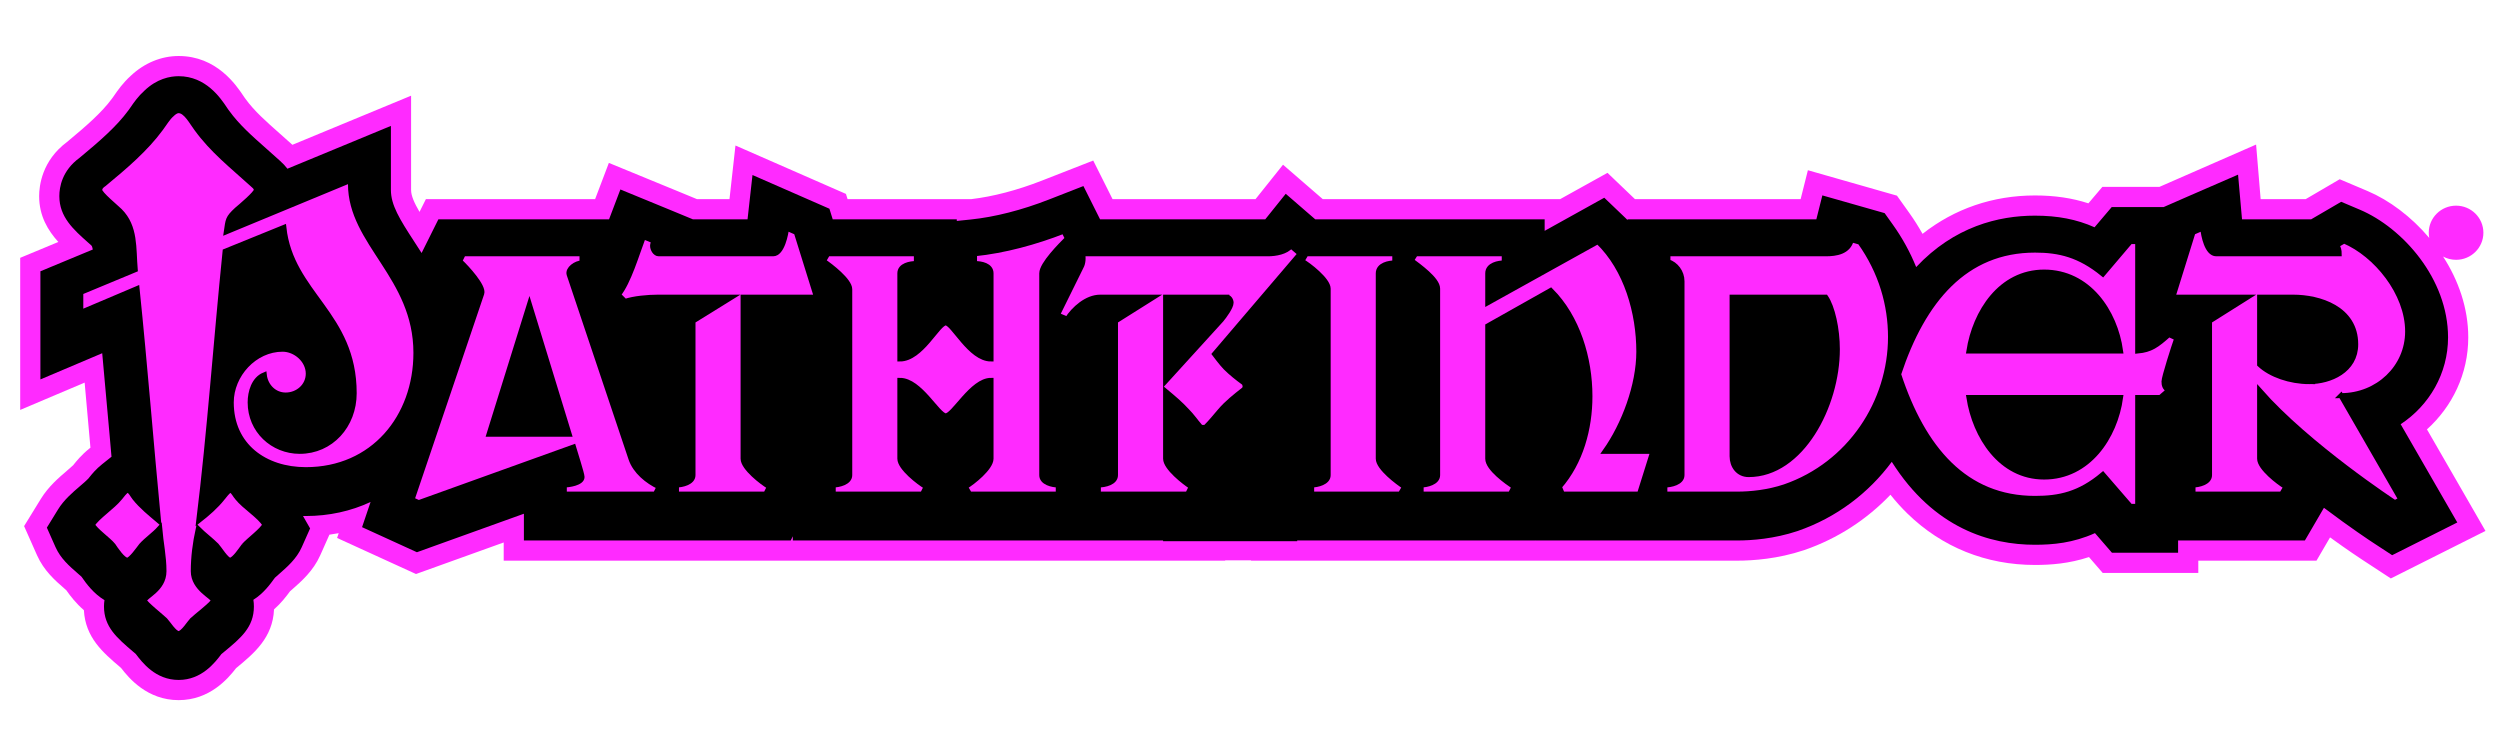 <?xml version="1.0" encoding="UTF-8" standalone="no"?>
<!-- Created with Inkscape (http://www.inkscape.org/) -->

<svg
   version="1.1"
   id="svg2"
   width="720"
   height="216"
   viewBox="0 0 720 216"
   sodipodi:docname="Pathfinder.svg"
   inkscape:version="1.2.2 (1:1.2.2+202212051550+b0a8486541)"
   xmlns:inkscape="http://www.inkscape.org/namespaces/inkscape"
   xmlns:sodipodi="http://sodipodi.sourceforge.net/DTD/sodipodi-0.dtd"
   xmlns="http://www.w3.org/2000/svg"
   xmlns:svg="http://www.w3.org/2000/svg">
  <defs
     id="defs6" />
  <sodipodi:namedview
     id="namedview4"
     pagecolor="#ffffff"
     bordercolor="#111111"
     borderopacity="1"
     inkscape:showpageshadow="0"
     inkscape:pageopacity="0"
     inkscape:pagecheckerboard="1"
     inkscape:deskcolor="#d1d1d1"
     showgrid="false"
     inkscape:zoom="2"
     inkscape:cx="577.25"
     inkscape:cy="113.25"
     inkscape:window-width="1920"
     inkscape:window-height="1145"
     inkscape:window-x="0"
     inkscape:window-y="31"
     inkscape:window-maximized="1"
     inkscape:current-layer="g10">
    <inkscape:page
       x="0"
       y="0"
       id="page8"
       width="720"
       height="216" />
  </sodipodi:namedview>
  <g
     id="g10"
     inkscape:groupmode="layer"
     inkscape:label="Page 1"
     transform="matrix(1.333,0,0,-1.333,0,216)">
    <path
       id="path48"
       style="fill:#ff2aff;fill-opacity:1;fill-rule:nonzero;stroke:none"
       d="M 38.596 149.94 C 34.834 149.94 31.18 148.426 28.254 145.667 C 26.525 144.1 25.416 142.491 24.667 141.403 C 24.548 141.23 24.429 141.053 24.303 140.886 L 24.259 140.827 L 24.217 140.769 C 21.961 137.7 18.614 134.799 14.476 131.363 C 9.063 127.338 8.458 121.891 8.458 119.669 C 8.458 115.388 10.335 112.27 12.605 109.762 L 12.429 109.69 L 4.365 106.337 L 4.365 97.604 L 4.365 93.242 L 4.365 73.475 L 18.287 79.377 C 18.638 75.505 18.978 71.648 19.315 67.84 C 19.389 67.002 19.465 66.159 19.54 65.314 L 19.342 65.156 C 17.583 63.755 16.477 62.369 15.812 61.529 C 15.535 61.258 14.897 60.712 14.464 60.34 C 12.678 58.813 10.456 56.911 8.815 54.242 L 5.206 48.372 L 8.002 42.075 C 9.487 38.73 11.949 36.59 13.925 34.871 C 14.042 34.769 14.184 34.645 14.319 34.526 C 15.21 33.252 16.456 31.643 18.126 30.211 C 18.438 24.303 22.252 21.054 25.945 17.908 C 26.016 17.847 26.085 17.789 26.152 17.732 C 27.862 15.502 31.834 10.774 38.596 10.774 C 45.304 10.774 49.265 15.422 50.999 17.676 C 51.074 17.739 51.153 17.804 51.233 17.871 C 54.855 20.871 58.944 24.257 59.205 30.378 C 60.751 31.747 61.877 33.217 62.647 34.276 C 62.804 34.416 62.976 34.565 63.114 34.686 C 65.15 36.472 67.685 38.696 69.183 42.057 L 71.172 46.521 C 71.849 46.61 72.517 46.722 73.179 46.846 L 72.831 45.813 L 83.572 40.904 L 85.025 40.239 L 89.878 38.023 L 94.898 39.829 L 108.826 44.839 L 108.826 40.906 L 121.916 40.906 L 141.608 40.906 L 146.15 40.906 L 149.711 40.906 L 165.442 40.906 L 173.537 40.906 L 180.018 40.906 L 199.312 40.906 L 207.407 40.906 L 209.487 40.906 L 228.649 40.906 L 237.303 40.906 L 241.737 40.906 L 256.597 40.906 L 264.688 40.906 L 264.725 40.98 L 270.296 40.98 L 270.296 40.906 L 283.384 40.906 L 302.546 40.906 L 307.034 40.906 L 310.074 40.906 L 326.328 40.906 L 334.412 40.906 L 337.56 40.906 L 354.212 40.906 L 359.7 40.906 L 363.823 40.906 L 375.293 40.906 C 378.793 40.906 384.141 41.297 389.742 43.166 L 389.808 43.188 L 389.874 43.211 C 397.083 45.703 403.387 49.853 408.437 55.148 C 409.614 53.68 410.845 52.309 412.137 51.053 C 419.587 43.808 429.105 39.979 439.666 39.979 C 443.04 39.979 447.015 40.257 451.333 41.684 L 454.293 38.263 L 460.277 38.263 L 461.864 38.263 L 474.952 38.263 L 474.952 40.906 L 492.967 40.906 L 500.486 40.906 L 503.418 45.935 C 507.265 43.152 509.945 41.39 510.24 41.196 L 516.548 37.063 L 523.286 40.447 L 524.609 41.111 L 536.997 47.333 L 530.076 59.345 L 524.353 69.272 C 529.836 74.205 533.278 81.289 533.278 89.145 C 533.278 95.514 531.135 101.508 527.84 106.61 C 528.675 106.162 529.63 105.907 530.646 105.907 C 533.904 105.907 536.547 108.527 536.547 111.757 C 536.547 114.987 533.904 117.608 530.646 117.608 C 527.386 117.608 524.742 114.987 524.742 111.757 C 524.742 111.373 524.781 110.997 524.852 110.634 C 520.966 115.235 516.196 118.787 511.55 120.754 L 505.503 123.316 L 499.834 119.999 L 498.252 119.074 L 498.154 119.016 L 488.423 119.016 L 487.438 130.808 L 470.672 123.469 L 468.557 122.543 L 466.54 121.66 L 461.864 121.66 L 460.277 121.66 L 454.222 121.66 L 451.206 118.109 C 447.663 119.265 443.874 119.811 439.666 119.811 C 430.587 119.811 422.275 116.953 415.374 111.517 C 414.504 113.066 413.55 114.579 412.503 116.045 L 409.844 119.769 L 405.444 121.025 L 403.597 121.553 L 390.602 125.262 L 389.033 119.016 L 360.362 119.016 L 353.241 119.016 L 347.304 124.698 L 338.868 120.012 L 337.075 119.016 L 325.006 119.016 L 314.446 119.016 L 314.446 119.017 L 301.358 119.017 L 285.79 119.017 L 277.201 126.454 L 271.26 119.017 L 240.371 119.017 L 236.196 127.355 L 225.072 123.006 C 219.779 120.937 214.527 119.563 209.836 119.017 L 197.991 119.017 L 183.122 119.017 L 182.77 120.145 L 177.3 122.542 L 175.188 123.467 L 158.9 130.603 L 157.607 119.017 L 150.582 119.017 L 146.237 120.81 L 143.988 121.733 L 131.547 126.845 L 128.577 119.017 L 125.75 119.017 L 100.113 119.017 L 92.016 119.017 L 90.64 116.259 C 89.514 118.193 88.818 119.733 88.818 120.992 L 88.818 121.784 L 88.818 141.365 L 70.724 133.879 L 63.174 130.755 C 62.28 131.565 61.391 132.351 60.514 133.126 C 57.518 135.774 54.931 138.061 53.038 140.681 L 52.904 140.867 L 52.849 140.938 C 52.781 141.037 52.71 141.145 52.635 141.256 C 51.044 143.631 46.819 149.94 38.596 149.94 z M 270.296 52.134 L 270.296 51.929 L 270.193 51.929 L 270.296 52.134 z " />
    <path
       id="path140"
       style="fill:#000000;fill-opacity:1;fill-rule:nonzero;stroke:none"
       d="M 38.596 145.578 C 36.702 145.578 33.905 145.028 31.207 142.456 C 29.839 141.221 28.931 139.905 28.258 138.929 C 28.105 138.706 27.953 138.479 27.791 138.262 L 27.762 138.224 L 27.732 138.185 C 25.168 134.696 21.582 131.59 17.167 127.925 C 13.4 125.173 12.82 121.6 12.82 119.669 C 12.82 115.152 15.874 112.442 19.106 109.572 C 19.372 109.336 19.604 109.133 19.764 108.983 C 19.884 108.847 19.978 108.54 20.051 108.132 L 14.104 105.661 L 8.728 103.427 L 8.728 97.604 L 8.728 93.242 L 8.728 80.064 L 20.859 85.208 L 22.083 85.727 C 22.633 79.86 23.153 73.984 23.662 68.224 C 23.804 66.615 23.947 64.993 24.092 63.363 L 22.061 61.743 C 20.676 60.64 19.829 59.574 19.211 58.796 L 19.085 58.638 C 18.834 58.34 17.912 57.549 17.3 57.026 C 15.666 55.628 13.812 54.043 12.53 51.958 L 10.125 48.044 L 11.99 43.844 C 13.082 41.385 14.967 39.747 16.789 38.162 C 17.039 37.945 17.378 37.65 17.613 37.436 C 18.652 35.91 20.256 33.766 22.572 32.38 C 22.505 31.942 22.469 31.482 22.469 31 C 22.469 26.601 25.251 24.231 28.774 21.229 C 28.983 21.051 29.176 20.887 29.339 20.747 C 30.718 18.924 33.586 15.136 38.596 15.136 C 43.58 15.136 46.442 18.881 47.829 20.716 C 48.009 20.867 48.222 21.042 48.45 21.231 C 52.028 24.194 54.855 26.535 54.855 31 C 54.855 31.511 54.815 31.996 54.743 32.455 C 56.94 33.825 58.415 35.862 59.383 37.208 C 59.62 37.425 59.978 37.739 60.237 37.966 C 62.131 39.628 64.089 41.345 65.199 43.834 L 66.999 47.873 L 65.465 50.559 C 65.67 50.555 65.875 50.553 66.082 50.553 C 71.083 50.553 75.82 51.604 80.065 53.585 L 78.224 48.145 L 85.387 44.873 L 86.84 44.209 L 90.075 42.729 L 93.42 43.934 L 113.19 51.047 L 113.19 45.267 L 121.916 45.267 L 141.606 45.267 L 147.009 45.267 L 147.009 45.268 L 165.444 45.268 L 170.839 45.268 L 171.292 46.175 L 171.292 45.267 L 180.018 45.267 L 199.312 45.267 L 204.708 45.267 L 209.486 45.267 L 228.649 45.267 L 237.303 45.267 L 237.374 45.267 L 251.287 45.267 L 251.287 45.107 L 280.263 45.107 L 280.263 45.267 L 283.383 45.267 L 302.543 45.267 L 307.557 45.267 L 307.559 45.268 L 326.325 45.268 L 331.708 45.268 L 331.73 45.313 L 331.75 45.268 L 337.559 45.268 L 350.969 45.268 L 350.969 45.267 L 359.695 45.267 L 375.289 45.267 C 378.469 45.267 383.316 45.621 388.359 47.304 L 388.402 47.319 L 388.446 47.335 C 396.743 50.202 403.721 55.495 408.725 62.262 C 417.846 47.817 430.046 44.342 439.664 44.342 C 443.529 44.342 447.904 44.722 452.626 46.857 L 453.678 45.642 L 456.289 42.625 L 460.277 42.625 L 461.859 42.625 L 470.585 42.625 L 470.585 45.268 L 473.802 45.268 L 492.967 45.268 L 497.981 45.268 L 500.505 49.598 L 501.431 51.186 L 502.097 52.33 C 507.828 48.003 512.248 45.094 512.628 44.845 L 516.834 42.091 L 521.326 44.347 L 522.649 45.01 L 530.909 49.159 L 526.292 57.166 L 518.672 70.386 C 524.844 74.45 528.911 81.34 528.911 89.143 C 528.911 101.821 519.089 112.823 509.849 116.738 L 505.822 118.444 L 502.046 116.238 L 500.459 115.312 L 499.33 114.653 L 484.397 114.653 L 483.542 124.308 L 472.418 119.473 L 470.304 118.547 L 467.448 117.296 L 461.859 117.296 L 460.277 117.296 L 456.239 117.296 L 453.625 114.218 L 452.534 112.934 C 448.667 114.665 444.532 115.447 439.664 115.447 C 431.814 115.447 422.232 113.109 413.997 104.338 C 412.698 107.548 411.013 110.623 408.954 113.508 L 407.18 115.994 L 404.243 116.832 L 402.391 117.359 L 393.727 119.826 L 392.429 114.653 L 360.357 114.653 L 351.631 114.653 L 351.631 114.494 C 351.505 114.619 351.386 114.752 351.258 114.875 L 346.608 119.322 L 340.983 116.197 L 333.729 112.167 L 333.729 114.653 L 325.003 114.653 L 310.083 114.653 L 305.842 114.653 L 301.355 114.653 L 284.164 114.653 L 277.789 120.173 L 273.363 114.653 L 237.675 114.653 L 237.64 114.722 L 234.076 121.843 L 226.66 118.944 C 220.771 116.641 214.892 115.141 209.66 114.608 L 206.719 114.308 L 206.719 114.653 L 197.993 114.653 L 179.911 114.653 L 179.197 116.947 L 175.551 118.544 L 173.436 119.471 L 162.579 124.228 L 161.509 114.653 L 149.706 114.653 L 144.579 116.773 L 142.33 117.697 L 134.036 121.106 L 131.588 114.653 L 125.75 114.653 L 100.113 114.653 L 94.714 114.653 L 92.306 109.822 L 91.515 108.236 L 91.087 107.379 C 90.529 108.261 89.975 109.116 89.438 109.939 C 86.349 114.678 84.456 117.748 84.456 120.992 L 84.456 121.784 L 84.456 134.839 L 72.393 129.847 L 62.098 125.588 C 61.66 126.164 61.132 126.736 60.497 127.292 L 60.486 127.302 L 60.324 127.449 C 59.418 128.274 58.516 129.07 57.625 129.857 C 54.435 132.677 51.679 135.112 49.501 138.127 L 49.414 138.25 L 49.318 138.369 C 49.239 138.479 49.13 138.649 49.009 138.829 C 47.657 140.848 44.49 145.578 38.596 145.578 z " />
    <path
       d="m 52.736,44.182 c -0.531,-0.666 -2.115,-3.174 -3.039,-3.174 -0.795,0 -2.379,2.641 -2.908,3.174 -1.323,1.32 -2.776,2.377 -3.965,3.564 -0.66,-3.039 -1.057,-6.078 -1.057,-9.115 0,-3.832 4.362,-5.551 4.362,-6.345 0,-0.528 -3.965,-3.569 -4.625,-4.227 -0.532,-0.531 -1.983,-2.91 -2.909,-2.91 -0.923,0 -2.377,2.379 -2.908,2.91 -0.66,0.658 -4.492,3.699 -4.492,4.227 0,0.927 4.228,2.376 4.228,6.345 0,3.172 -0.66,6.209 -0.923,9.248 -1.19,-1.32 -2.776,-2.377 -3.965,-3.697 -0.529,-0.666 -2.246,-3.174 -3.039,-3.174 -0.926,0 -2.51,2.379 -3.039,3.174 -0.926,1.188 -3.965,3.303 -4.492,4.49 1.056,1.719 4.359,3.834 5.947,5.815 0.527,0.662 0.922,1.189 1.584,1.716 0.793,-0.263 1.056,-1.054 1.584,-1.716 1.455,-1.85 3.437,-3.436 5.154,-4.889 -1.584,16.518 -2.906,33.434 -4.625,50.084 l -12.156,-5.154 v 4.362 l 11.76,4.886 c -0.395,4.627 0.132,9.254 -3.301,12.688 -0.795,0.793 -4.365,3.699 -4.365,4.492 0,0.662 0.531,1.059 0.927,1.322 4.623,3.832 8.987,7.531 12.289,12.026 0.795,1.056 1.455,2.246 2.379,3.039 0.397,0.396 0.926,0.795 1.453,0.795 1.586,0 2.909,-2.645 3.832,-3.834 3.436,-4.756 7.664,-8.061 12.028,-12.026 0.392,-0.394 0.924,-0.66 0.924,-1.322 0,-0.66 -3.438,-3.566 -4.231,-4.229 -1.98,-1.847 -1.85,-2.115 -2.246,-4.755 l 26.826,11.099 v -0.793 c 0,-12.816 14.139,-19.955 14.139,-36.472 0,-13.874 -9.25,-25.241 -23.785,-25.241 -8.854,0 -16.121,5.156 -16.121,14.535 0,5.95 5.023,11.499 11.099,11.499 2.778,0 5.551,-2.379 5.551,-5.284 0,-2.647 -2.248,-4.627 -4.889,-4.627 -2.511,0 -4.361,1.98 -4.627,4.362 -2.248,-0.926 -3.041,-3.702 -3.041,-5.95 0,-6.076 4.891,-10.568 10.707,-10.568 6.739,0 11.758,5.546 11.758,12.552 0,17.181 -13.609,21.407 -15.195,35.811 l -12.686,-5.152 c -1.982,-19.426 -3.302,-38.719 -5.681,-58.145 1.849,1.453 3.699,3.039 5.152,4.889 0.529,0.662 0.926,1.189 1.588,1.716 0.66,-0.128 1.189,-1.322 1.586,-1.716 1.584,-1.981 4.889,-3.963 5.945,-5.815 -0.529,-1.187 -3.435,-3.302 -4.492,-4.49 z"
       style="fill:#ff2aff;stroke:#000000;stroke-width:1.091;stroke-linecap:butt;stroke-linejoin:miter;stroke-miterlimit:8;stroke-dasharray:none;stroke-opacity:1;fill-opacity:1"
       id="path228" />
    <path
       d="m 114.385,96.247 -8.723,-28.014 h 17.313 z m 27.223,-40.967 h -19.692 v 1.982 c 0.926,0 3.834,0.399 3.834,1.719 0,0.66 -1.586,5.551 -1.851,6.476 l -33.432,-12.027 -1.453,0.664 15.064,44.53 c 0.528,1.453 -3.173,5.551 -4.756,7.004 l 0.792,1.586 h 25.636 v -1.985 c -1.322,0 -3.172,-1.32 -2.775,-2.507 l 13.346,-39.778 c 0.925,-2.776 3.568,-4.891 6.078,-6.076 z"
       style="fill:#ff2aff;stroke:#000000;stroke-width:1.091;stroke-linecap:butt;stroke-linejoin:miter;stroke-miterlimit:8;stroke-dasharray:none;stroke-opacity:1;fill-opacity:1"
       id="path236" />
    <path
       d="m 160.553,97.832 v -34.889 c 0,-1.983 4.098,-5.153 5.684,-6.076 l -0.793,-1.588 h -19.293 v 1.982 c 1.189,0 3.568,0.529 3.568,2.117 v 33.298 l 8.322,5.156 h -15.988 c -1.984,0 -5.154,-0.268 -7.004,-0.926 l -1.455,1.453 c 2.248,2.774 3.965,8.719 5.42,12.553 l 2.248,-0.924 c -0.133,-0.398 -0.266,-0.793 -0.266,-1.058 0,-0.66 0.528,-1.717 1.321,-1.717 h 24.715 c 1.98,0 2.771,4.361 2.904,5.551 l 2.113,-0.926 4.363,-14.006 z"
       style="fill:#ff2aff;stroke:#000000;stroke-width:1.091;stroke-linecap:butt;stroke-linejoin:miter;stroke-miterlimit:8;stroke-dasharray:none;stroke-opacity:1;fill-opacity:1"
       id="path244" />
    <path
       d="m 183.586,99.549 c 0,1.85 -4.098,5.021 -5.682,6.078 l 0.926,1.586 h 19.162 v -2.113 c -1.324,0 -3.57,-0.397 -3.57,-2.115 v -18.502 c 4.627,0 8.195,7.796 9.912,7.796 1.588,0 5.285,-7.796 9.779,-7.796 v 18.502 c 0,1.718 -2.113,2.115 -3.568,2.115 v 2.113 c 6.477,0.66 13.213,2.512 19.293,4.889 l 0.793,-1.584 c -1.453,-1.455 -5.549,-5.551 -5.549,-7.533 v -43.606 c 0,-1.588 2.246,-2.118 3.567,-2.118 v -1.982 h -19.163 l -0.923,1.588 c 1.586,0.924 5.55,4.094 5.55,6.076 v 16.916 c -4.095,0 -8.06,-7.664 -9.779,-7.664 -1.717,0 -5.551,7.664 -9.912,7.664 v -16.916 c 0,-1.982 4.098,-5.152 5.684,-6.076 l -0.793,-1.588 h -19.295 v 1.982 c 1.191,0 3.568,0.53 3.568,2.118 z"
       style="fill:#ff2aff;stroke:#000000;stroke-width:1.091;stroke-linecap:butt;stroke-linejoin:miter;stroke-miterlimit:8;stroke-dasharray:none;stroke-opacity:1;fill-opacity:1"
       id="path252" />
    <path
       d="m 265.053,97.832 h -13.215 v -18.106 l 12.026,13.215 c 0.658,0.791 2.115,2.776 2.115,3.7 0,0.527 -0.399,1.191 -0.926,1.191 z m -2.643,-12.291 c 0,0 1.586,-2.115 2.377,-2.908 1.192,-1.19 2.514,-2.246 3.967,-3.301 0.129,-0.133 0.264,-0.532 0.264,-0.795 0,-0.264 -0.135,-0.528 -0.264,-0.661 -1.851,-1.453 -3.701,-2.91 -5.154,-4.627 -0.926,-1.054 -1.852,-2.244 -2.908,-3.3 -0.264,-0.266 -0.395,-0.266 -0.662,-0.266 -0.393,0 -0.526,0 -0.791,0.266 -0.926,1.056 -1.717,2.246 -2.776,3.3 -1.455,1.588 -3.037,2.911 -4.625,4.231 v -14.537 c 0,-1.983 4.098,-5.153 5.551,-6.076 l -0.793,-1.588 h -19.293 v 1.982 c 1.451,0 3.699,0.529 3.699,2.117 v 33.298 l 8.194,5.156 h -11.498 c -2.907,0 -5.682,-2.514 -7.135,-4.76 l -2.114,0.924 5.155,10.441 c 0.394,0.663 0.527,1.983 0.263,2.776 h 40.04 c 1.716,0 3.962,0.396 5.021,1.717 l 1.982,-1.717 z"
       style="fill:#ff2aff;stroke:#000000;stroke-width:1.091;stroke-linecap:butt;stroke-linejoin:miter;stroke-miterlimit:8;stroke-dasharray:none;stroke-opacity:1;fill-opacity:1"
       id="path260" />
    <path
       d="m 286.949,99.682 c 0,1.848 -4.229,5.152 -5.682,5.945 l 0.926,1.586 h 19.162 v -1.984 c -1.189,0 -3.568,-0.395 -3.568,-2.244 v -40.042 c 0,-1.982 4.226,-5.152 5.682,-6.076 l -0.926,-1.588 h -19.16 v 1.983 c 1.189,0 3.566,0.529 3.566,2.117 z"
       style="fill:#ff2aff;stroke:#000000;stroke-width:1.091;stroke-linecap:butt;stroke-linejoin:miter;stroke-miterlimit:8;stroke-dasharray:none;stroke-opacity:1;fill-opacity:1"
       id="path268" />
    <path
       d="m 336.894,56.867 c 4.627,5.283 6.613,12.553 6.613,19.557 0,8.192 -2.646,17.047 -8.461,22.86 l -13.609,-7.665 v -28.676 c 0,-2.113 4.098,-5.019 5.684,-6.076 l -0.797,-1.588 h -19.289 v 1.983 c 1.185,0 3.564,0.529 3.564,2.117 v 40.303 c 0,1.98 -4.098,4.889 -5.682,6.076 l 0.924,1.455 h 19.162 v -1.984 c -1.187,0 -3.566,-0.395 -3.566,-2.244 v -6.344 l 23.785,13.215 c 6.213,-5.947 8.856,-15.461 8.856,-23.785 0,-7.27 -3.174,-15.727 -7.272,-21.54 h 10.307 l -2.903,-9.252 h -16.652 z"
       style="fill:#ff2aff;stroke:#000000;stroke-width:1.091;stroke-linecap:butt;stroke-linejoin:miter;stroke-miterlimit:8;stroke-dasharray:none;stroke-opacity:1;fill-opacity:1"
       id="path276" />
    <path
       d="m 374.231,97.832 v -34.36 c 0,-2.113 1.322,-3.963 3.568,-3.963 11.364,0 19.164,14.801 19.164,27.089 0,4.359 -1.058,9.119 -2.515,11.234 z m -14.535,-42.553 v 1.982 c 1.32,0 3.701,0.529 3.701,2.117 v 41.89 c 0,1.982 -1.322,3.699 -3.039,4.226 v 1.719 h 34.09 c 2.252,0 4.89,0.396 5.553,3.039 l 1.851,-0.527 c 4.621,-6.475 6.606,-13.612 6.606,-20.485 0,-14.008 -8.723,-27.487 -22.862,-32.373 -3.568,-1.192 -7.265,-1.588 -10.306,-1.588 z"
       style="fill:#ff2aff;stroke:#000000;stroke-width:1.091;stroke-linecap:butt;stroke-linejoin:miter;stroke-miterlimit:8;stroke-dasharray:none;stroke-opacity:1;fill-opacity:1"
       id="path284" />
    <path
       d="m 425.389,76.16 c 1.322,-8.457 6.873,-17.18 16.252,-17.18 9.516,0 15.332,8.588 16.519,17.18 z m 16.252,27.09 c -9.379,0 -14.93,-8.59 -16.252,-17.048 h 32.771 c -1.187,8.589 -7.003,17.048 -16.519,17.048 z m 25.902,-23.654 c 0,-0.663 0.133,-1.454 1.059,-1.852 l -1.85,-1.584 h -4.892 v -23.523 h -1.582 l -5.948,6.873 c -5.023,-4.231 -9.384,-5.157 -14.666,-5.157 -15.066,0 -24.187,10.705 -29.472,26.829 5.285,15.986 14.406,26.826 29.472,26.826 5.282,0 9.643,-1.06 14.666,-5.156 l 5.948,7.004 h 1.582 v -23.654 c 2.775,0.263 4.099,1.189 6.742,3.568 l 1.717,-0.793 c -0.662,-1.852 -2.776,-8.457 -2.776,-9.381 z"
       style="fill:#ff2aff;stroke:#000000;stroke-width:1.091;stroke-linecap:butt;stroke-linejoin:miter;stroke-miterlimit:8;stroke-dasharray:none;stroke-opacity:1;fill-opacity:1"
       id="path292" />
    <path
       d="m 498.912,79.596 c 4.492,0 10.043,2.377 10.043,8.061 0,7.795 -7.928,10.176 -13.481,10.176 h -7.269 v -14.539 c 2.381,-2.244 6.609,-3.698 10.707,-3.698 z m 6.875,-3.041 12.945,-22.461 -1.322,-0.664 c 0,0 -18.764,12.291 -29.205,24.184 v -14.67 c 0,-1.983 4.1,-5.153 5.687,-6.077 l -0.925,-1.587 h -19.164 v 1.982 c 1.193,0 3.57,0.529 3.57,2.117 v 33.298 l 8.189,5.156 h -16.117 l 4.358,14.006 2.115,0.925 c 0.135,-1.587 0.928,-5.55 2.906,-5.55 h 26.565 c 0,0.66 -0.133,1.322 -0.53,1.849 l 1.586,0.926 c 6.869,-2.91 13.74,-11.232 13.74,-19.559 0,-7.796 -6.474,-13.875 -14.398,-13.875 z"
       style="fill:#ff2aff;stroke:#000000;stroke-width:1.091;stroke-linecap:butt;stroke-linejoin:miter;stroke-miterlimit:8;stroke-dasharray:none;stroke-opacity:1;fill-opacity:1"
       id="path300" />
    <path
       d="m 530.532,113.297 h -0.286 v -0.949 h 0.272 c 0.624,0 0.729,0.208 0.729,0.52 0,0.26 -0.156,0.429 -0.715,0.429 m 0.624,-3.458 c -0.352,0.676 -0.611,1.261 -0.793,1.65 h -0.117 v -1.65 h -0.962 v 4.277 c 0.546,0.039 0.948,0.065 1.339,0.065 0.857,0 1.664,-0.351 1.664,-1.326 0,-0.559 -0.352,-1.014 -0.807,-1.209 0.365,-0.754 0.521,-1.001 0.989,-1.807 z m -0.364,4.914 c -1.561,0 -2.822,-1.235 -2.822,-2.782 0,-1.534 1.249,-2.808 2.809,-2.808 1.56,0 2.82,1.261 2.82,2.808 0,1.547 -1.248,2.782 -2.807,2.782 m 0.012,-6.617 c -2.131,0 -3.874,1.703 -3.874,3.822 0,2.106 1.743,3.822 3.874,3.822 2.12,0 3.835,-1.703 3.835,-3.822 0,-2.106 -1.703,-3.822 -3.835,-3.822"
       style="fill:#ff2aff;fill-opacity:0;fill-rule:nonzero;stroke:none"
       id="path310" />
  </g>
</svg>
